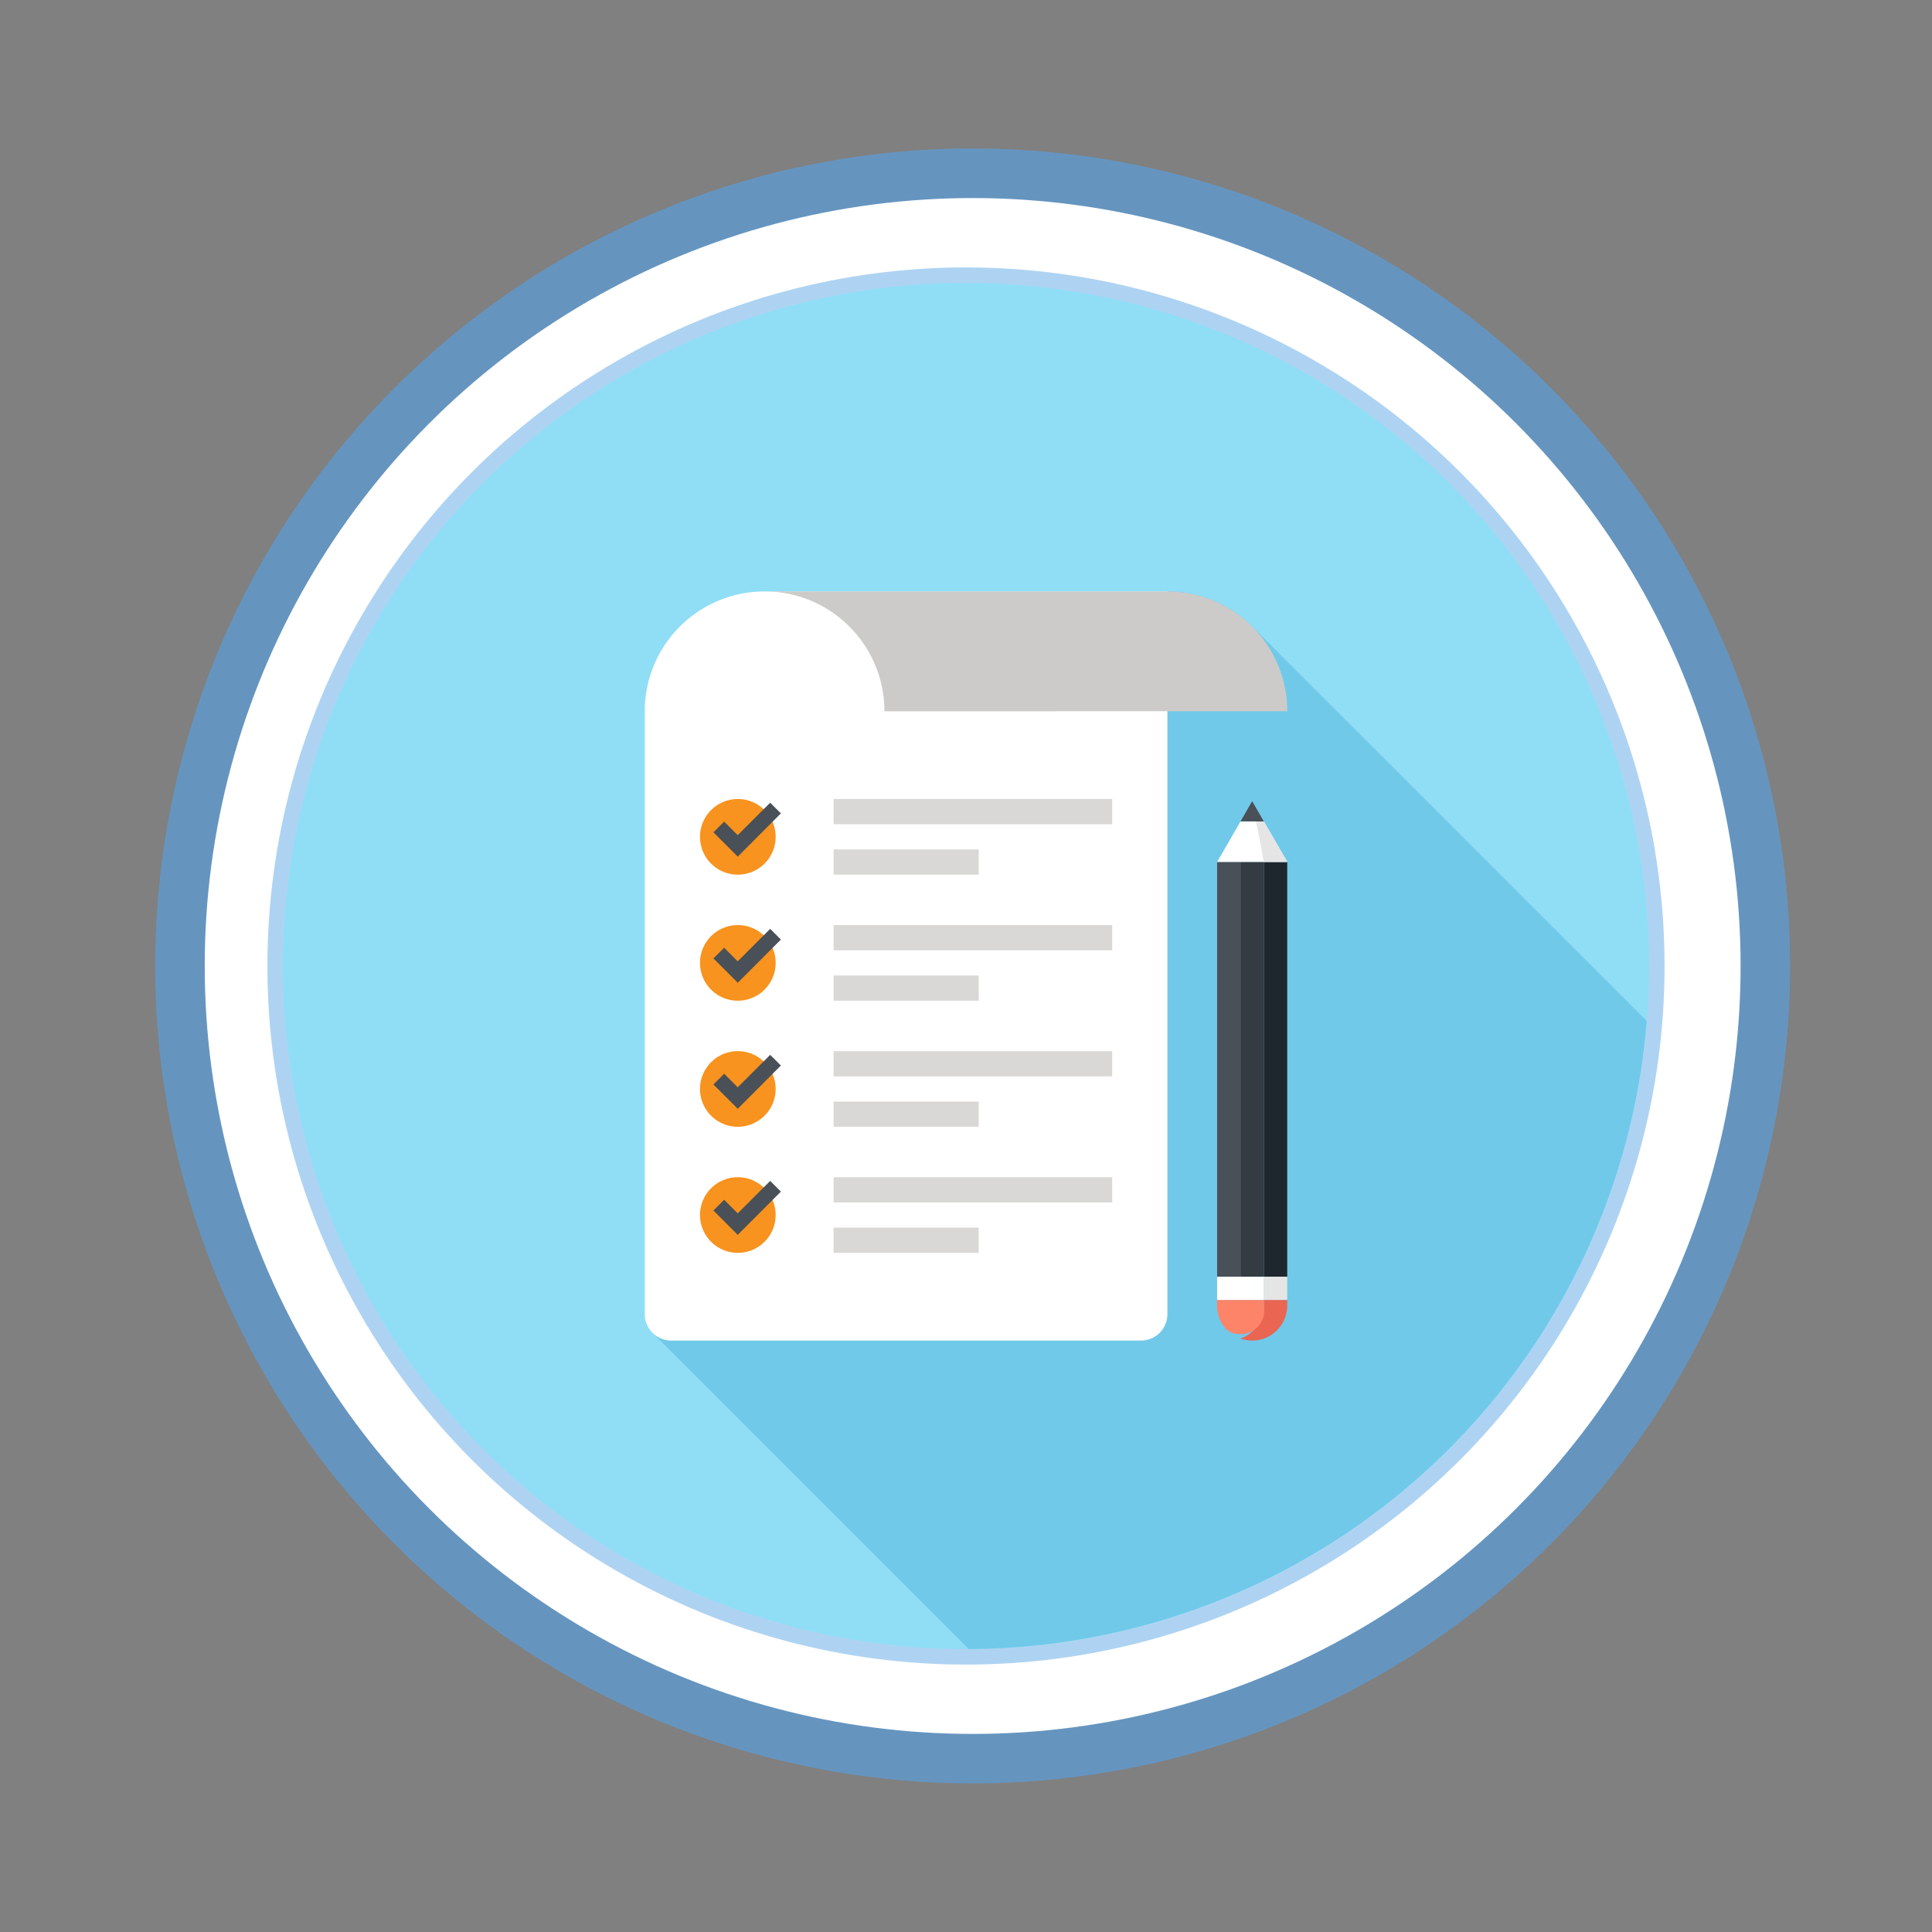<svg xmlns="http://www.w3.org/2000/svg" width="158.928" height="158.928" viewBox="0 0 158.928 158.928">
  <rect x="0" y="0" width="158.928" height="158.928" fill="#808080" stroke="none"/>
  <g id="Grupo_3021" data-name="Grupo 3021" transform="translate(-281.595 -2933.159)">
    <g id="Grupo_1391" data-name="Grupo 1391" transform="translate(-1689 -19)">
      <path id="Trazado_753" data-name="Trazado 753" d="M2050.607,2964.371q3.3,0,6.592.323t6.528.969q3.241.645,6.4,1.6t6.214,2.224q3.052,1.265,5.967,2.822t5.66,3.393q2.748,1.834,5.3,3.931t4.891,4.432q2.335,2.337,4.432,4.89t3.931,5.3q1.836,2.748,3.393,5.661t2.822,5.966q1.265,3.052,2.223,6.214t1.6,6.4q.645,3.242.968,6.529t.324,6.592q0,3.3-.324,6.591t-.968,6.529q-.645,3.24-1.6,6.4t-2.223,6.214q-1.265,3.053-2.822,5.966t-3.393,5.661q-1.834,2.746-3.931,5.3t-4.432,4.89q-2.337,2.337-4.891,4.432t-5.3,3.932q-2.747,1.836-5.66,3.393t-5.967,2.821q-3.052,1.265-6.214,2.224t-6.4,1.6q-3.24.643-6.528.968t-6.592.324q-3.3,0-6.592-.324t-6.528-.968q-3.24-.645-6.4-1.6t-6.214-2.224q-3.052-1.264-5.966-2.821t-5.661-3.393q-2.747-1.836-5.3-3.932t-4.89-4.432q-2.337-2.335-4.433-4.89t-3.931-5.3q-1.836-2.747-3.393-5.661t-2.822-5.966q-1.265-3.052-2.223-6.214t-1.6-6.4q-.643-3.24-.968-6.529t-.324-6.591q0-3.3.324-6.592t.968-6.529q.645-3.24,1.6-6.4t2.223-6.214q1.265-3.051,2.822-5.966t3.393-5.661q1.836-2.747,3.931-5.3t4.433-4.89q2.336-2.336,4.89-4.432t5.3-3.931q2.746-1.836,5.661-3.393t5.966-2.822q3.053-1.265,6.214-2.224t6.4-1.6q3.24-.645,6.528-.969T2050.607,2964.371Z" fill="#6595bf"/>
    </g>
    <circle id="Elipse_14" data-name="Elipse 14" cx="63.171" cy="63.171" r="63.171" transform="translate(298.436 2949.451)" fill="#fff"/>
    <g id="Grupo_1392" data-name="Grupo 1392" transform="translate(-1689 -19)">
      <circle id="Elipse_15" data-name="Elipse 15" cx="57.466" cy="57.466" r="57.466" transform="translate(1992.592 2974.157)" fill="#aed3f2"/>
    </g>
    <g id="Grupo_1419" data-name="Grupo 1419" transform="translate(-1689 -19)">
      <circle id="Elipse_21" data-name="Elipse 21" cx="56.189" cy="56.189" r="56.189" transform="translate(1970.595 3031.623) rotate(-45)" fill="#8fdef6"/>
      <path id="Trazado_764" data-name="Trazado 764" d="M2106.052,3036.144l-32.453-32.45a9.818,9.818,0,0,0-6.972-2.888h-33.135a9.863,9.863,0,0,0-9.86,9.86v49.594a2.143,2.143,0,0,0,.639,1.537l26.009,26.009A56.181,56.181,0,0,0,2106.052,3036.144Z" fill="#70c9e9"/>
      <g id="Grupo_1418" data-name="Grupo 1418">
        <g id="Grupo_1402" data-name="Grupo 1402">
          <rect id="Rectángulo_822" data-name="Rectángulo 822" width="1.92" height="34.119" transform="translate(2070.717 3023.061)" fill="#495057"/>
          <rect id="Rectángulo_823" data-name="Rectángulo 823" width="1.925" height="34.119" transform="translate(2072.637 3023.061)" fill="#343b43"/>
          <rect id="Rectángulo_824" data-name="Rectángulo 824" width="1.922" height="34.119" transform="translate(2074.562 3023.061)" fill="#1e262e"/>
          <path id="Trazado_765" data-name="Trazado 765" d="M2076.487,3023.061l-1.928-3.331-1.917,0-1.925,3.334Z" fill="#fff"/>
          <path id="Trazado_766" data-name="Trazado 766" d="M2076.487,3023.061h-1.925l-.642-3.334.639,0Z" fill="#e6e5e5"/>
          <path id="Trazado_767" data-name="Trazado 767" d="M2074.559,3019.73l-.96-1.666-.957,1.663Z" fill="#495057"/>
          <rect id="Rectángulo_825" data-name="Rectángulo 825" width="1.922" height="1.922" transform="translate(2074.562 3057.179)" fill="#e6e5e5"/>
          <rect id="Rectángulo_826" data-name="Rectángulo 826" width="3.845" height="1.922" transform="translate(2070.717 3057.179)" fill="#fff"/>
          <path id="Trazado_768" data-name="Trazado 768" d="M2076.484,3059.551v-.449h-1.925v.449a2.86,2.86,0,0,1-1.922,2.716,2.88,2.88,0,0,0,3.847-2.716Z" fill="#ea6552"/>
          <path id="Trazado_769" data-name="Trazado 769" d="M2074.559,3059.551v-.449h-3.848l0,.449a2.882,2.882,0,0,0,.846,2.039,1.961,1.961,0,0,0,3-2.039Z" fill="#fd8369"/>
        </g>
        <g id="Grupo_1417" data-name="Grupo 1417">
          <g id="Grupo_1403" data-name="Grupo 1403">
            <path id="Trazado_770" data-name="Trazado 770" d="M2064.451,3062.436a2.176,2.176,0,0,0,2.176-2.176v-59.454h-33.138a9.864,9.864,0,0,0-9.86,9.863v49.591a2.181,2.181,0,0,0,2.176,2.176Z" fill="#fff"/>
            <path id="Trazado_771" data-name="Trazado 771" d="M2043.349,3010.669a9.862,9.862,0,0,0-9.86-9.863h33.138a9.859,9.859,0,0,1,9.86,9.86Z" fill="#cccbca"/>
          </g>
          <g id="Grupo_1416" data-name="Grupo 1416">
            <g id="Grupo_1406" data-name="Grupo 1406">
              <g id="Grupo_1404" data-name="Grupo 1404">
                <path id="Trazado_772" data-name="Trazado 772" d="M2034.4,3021a3.111,3.111,0,1,1-3.112-3.113A3.11,3.11,0,0,1,2034.4,3021Z" fill="#f7931e"/>
                <path id="Trazado_773" data-name="Trazado 773" d="M2031.284,3022.626l-2-2,.881-.881,1.114,1.115,2.672-2.669.881.878Z" fill="#495057"/>
              </g>
              <g id="Grupo_1405" data-name="Grupo 1405">
                <rect id="Rectángulo_827" data-name="Rectángulo 827" width="22.92" height="2.074" transform="translate(2039.166 3017.886)" fill="#d9d8d7"/>
                <rect id="Rectángulo_828" data-name="Rectángulo 828" width="11.94" height="2.074" transform="translate(2039.166 3022.034)" fill="#d9d8d7"/>
              </g>
            </g>
            <g id="Grupo_1409" data-name="Grupo 1409">
              <g id="Grupo_1407" data-name="Grupo 1407">
                <path id="Trazado_774" data-name="Trazado 774" d="M2034.4,3031.366a3.111,3.111,0,1,1-3.112-3.11A3.11,3.11,0,0,1,2034.4,3031.366Z" fill="#f7931e"/>
                <path id="Trazado_775" data-name="Trazado 775" d="M2031.284,3033l-2-2,.881-.878,1.114,1.117,2.672-2.672.881.881Z" fill="#495057"/>
              </g>
              <g id="Grupo_1408" data-name="Grupo 1408">
                <rect id="Rectángulo_829" data-name="Rectángulo 829" width="22.92" height="2.074" transform="translate(2039.166 3028.256)" fill="#d9d8d7"/>
                <rect id="Rectángulo_830" data-name="Rectángulo 830" width="11.94" height="2.074" transform="translate(2039.166 3032.404)" fill="#d9d8d7"/>
              </g>
            </g>
            <g id="Grupo_1412" data-name="Grupo 1412">
              <g id="Grupo_1410" data-name="Grupo 1410">
                <path id="Trazado_776" data-name="Trazado 776" d="M2034.4,3041.739a3.111,3.111,0,1,1-3.112-3.112A3.111,3.111,0,0,1,2034.4,3041.739Z" fill="#f7931e"/>
                <path id="Trazado_777" data-name="Trazado 777" d="M2031.284,3043.367l-2-2,.881-.881,1.114,1.117,2.672-2.672.881.878Z" fill="#495057"/>
              </g>
              <g id="Grupo_1411" data-name="Grupo 1411">
                <rect id="Rectángulo_831" data-name="Rectángulo 831" width="22.92" height="2.074" transform="translate(2039.166 3038.627)" fill="#d9d8d7"/>
                <rect id="Rectángulo_832" data-name="Rectángulo 832" width="11.94" height="2.074" transform="translate(2039.166 3042.775)" fill="#d9d8d7"/>
              </g>
            </g>
            <g id="Grupo_1415" data-name="Grupo 1415">
              <g id="Grupo_1413" data-name="Grupo 1413">
                <path id="Trazado_778" data-name="Trazado 778" d="M2034.4,3052.109a3.111,3.111,0,1,1-3.112-3.112A3.111,3.111,0,0,1,2034.4,3052.109Z" fill="#f7931e"/>
                <path id="Trazado_779" data-name="Trazado 779" d="M2031.284,3053.737l-2-2,.881-.881,1.114,1.117,2.672-2.672.881.881Z" fill="#495057"/>
              </g>
              <g id="Grupo_1414" data-name="Grupo 1414">
                <rect id="Rectángulo_833" data-name="Rectángulo 833" width="22.92" height="2.074" transform="translate(2039.166 3048.997)" fill="#d9d8d7"/>
                <rect id="Rectángulo_834" data-name="Rectángulo 834" width="11.94" height="2.077" transform="translate(2039.166 3053.145)" fill="#d9d8d7"/>
              </g>
            </g>
          </g>
        </g>
      </g>
    </g>
  </g>
</svg>
